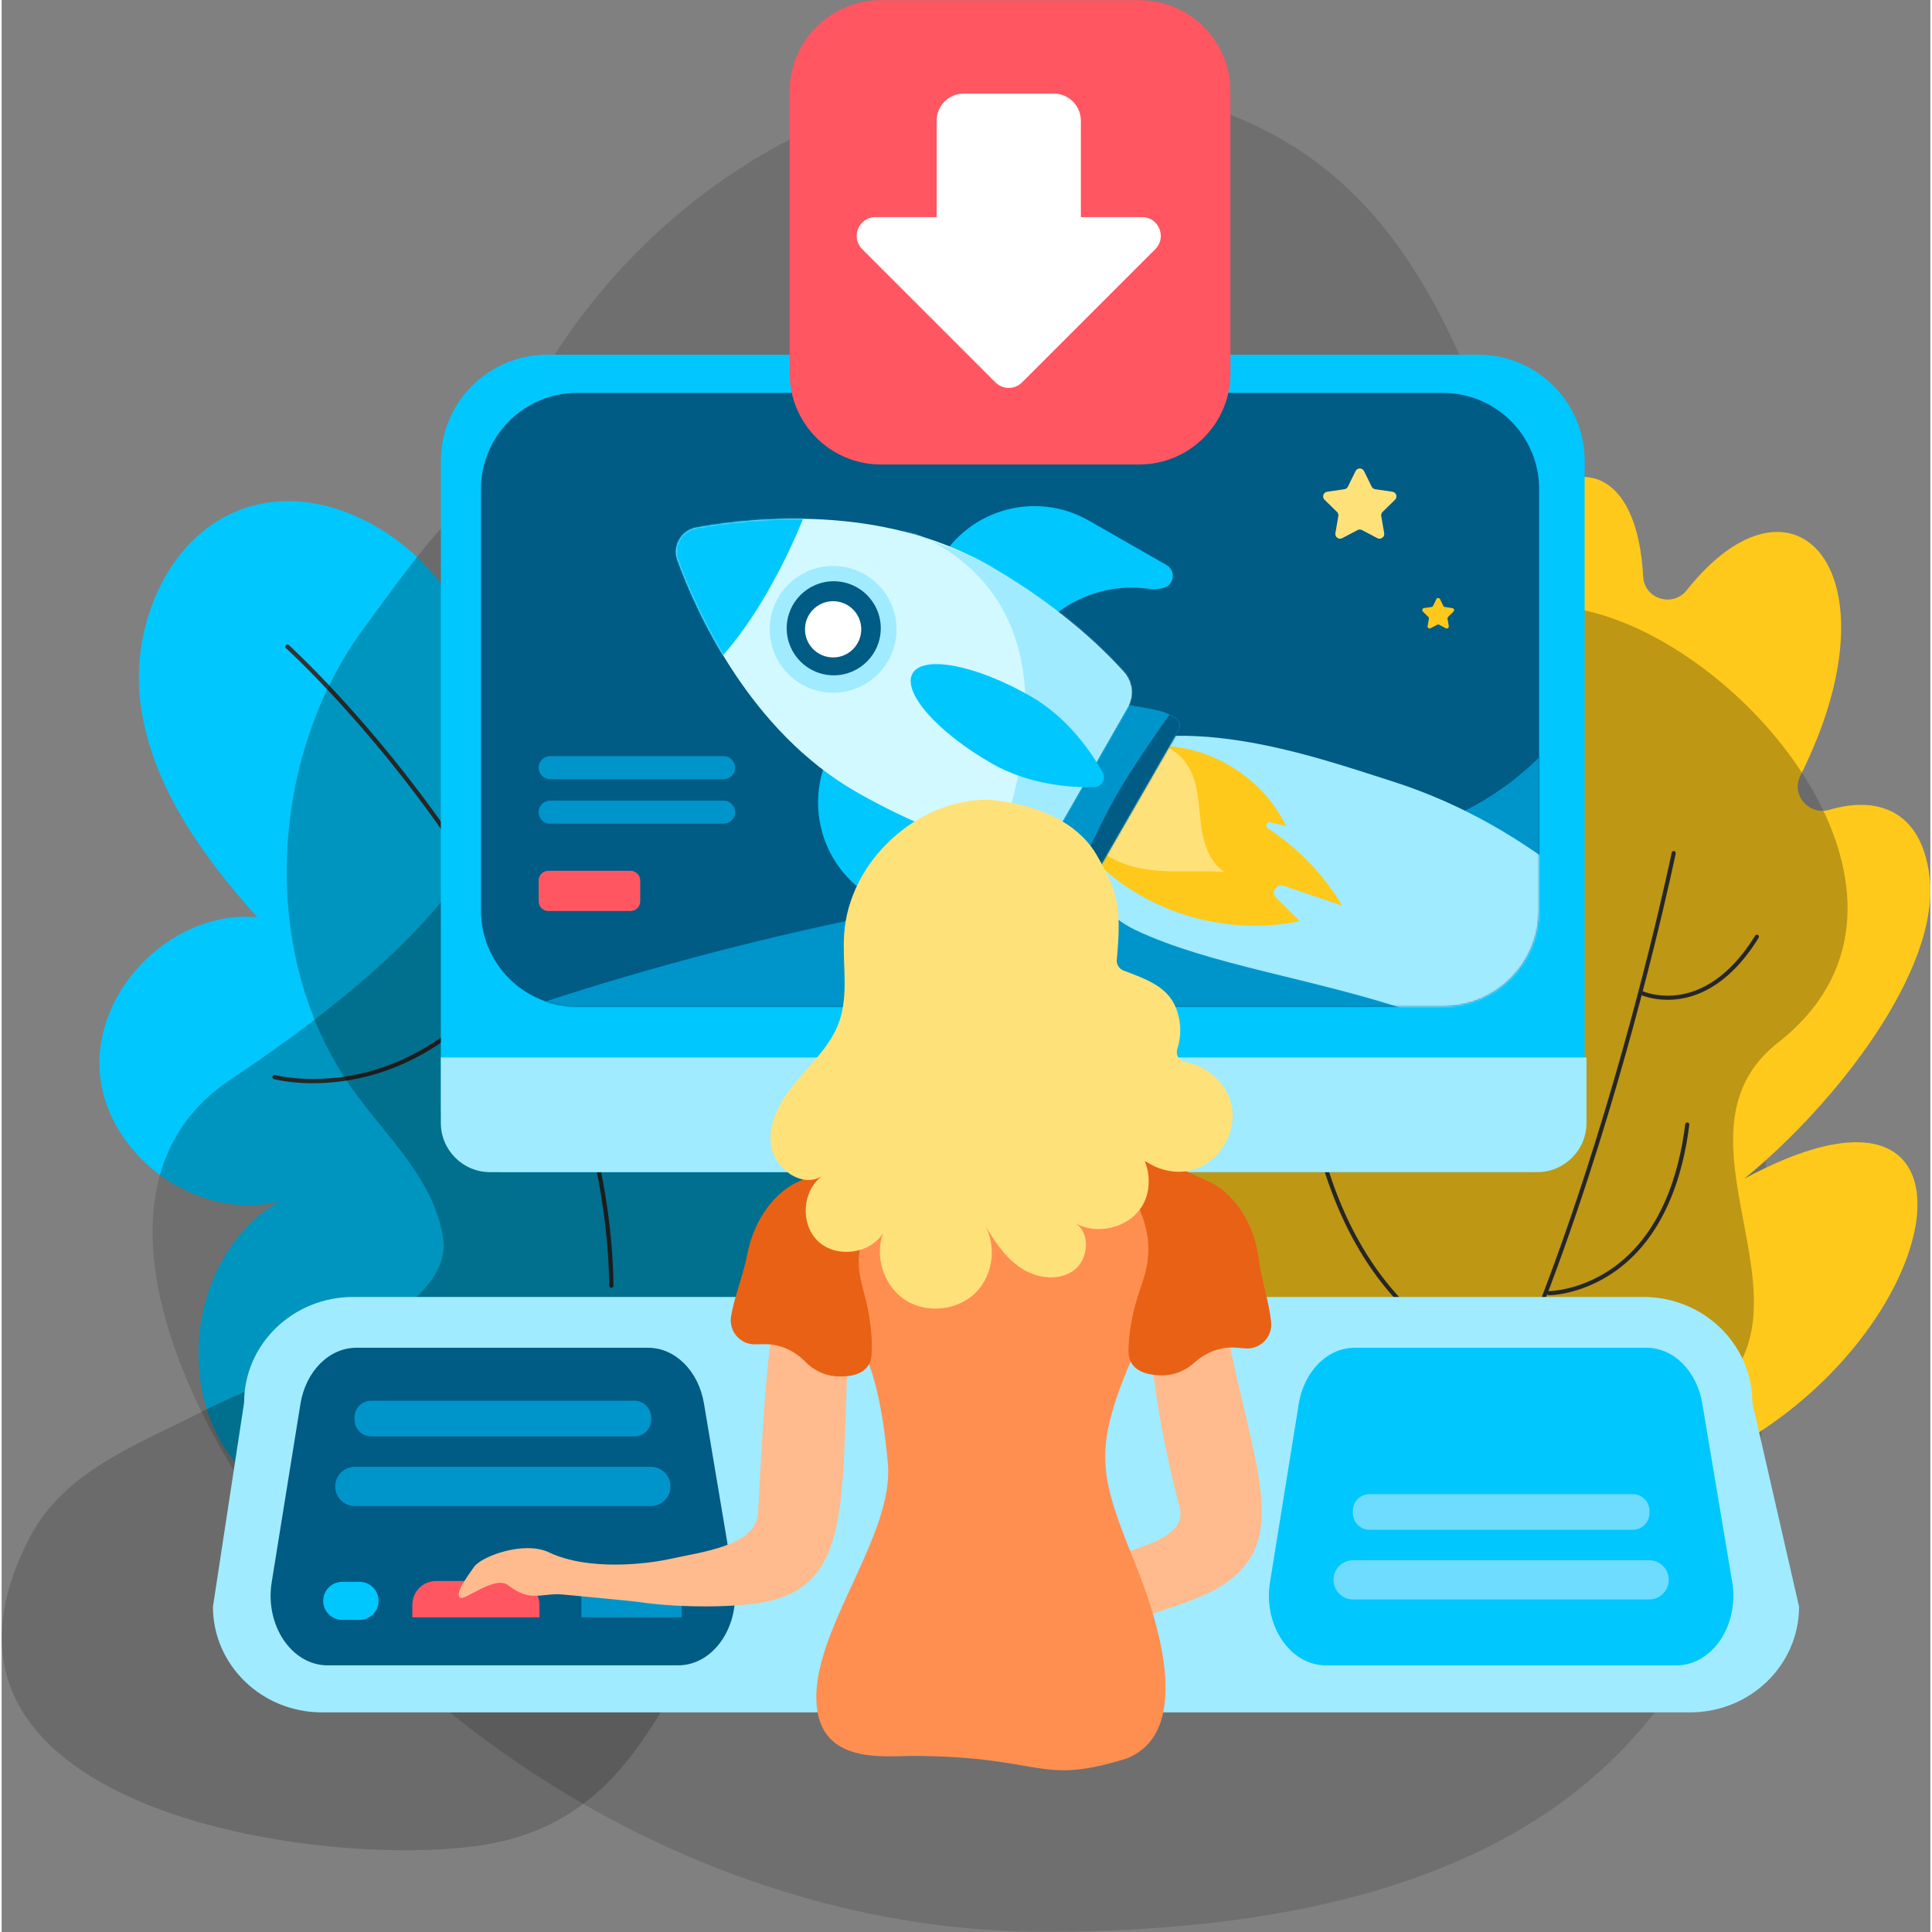 <svg width="400" height="400" viewBox="0 0 1174 1176" fill="none" xmlns="http://www.w3.org/2000/svg">
<rect x="0" y="0" width="1174" height="1176" fill="#808080" stroke="none"/>
<path opacity="0.16" d="M619.92 48.7C504.31 48.7 365.68 129.06 303.48 279.11C253.57 399.51 425.7 466.2 139.19 657.2C47.14 718.57 104.65 857.6 181.56 951.71C295.7 1091.39 467.02 1175.88 634.53 1175.88C928.22 1175.88 1048.11 1057.67 1071.42 871.35C1096.1 674.06 1043.9 556.37 962.46 398.75C884.94 248.72 885.85 48.71 619.92 48.71V48.7Z" fill="white"/>
<path opacity="0.12" d="M612.55 875.79C674.83 872.03 737.54 885.53 799.87 895.56C900.4 911.74 890.69 899.11 987.64 874.01C1150.33 831.9 996.88 700.58 1081.29 634.64C1186.49 552.45 1074.21 406.14 976.09 374.92C865.41 339.7 925.17 484.29 811.59 468.41C748.95 459.65 693.12 419.72 637.05 386.09C553.41 335.92 486.52 277.79 392.79 274.17C299.06 270.56 276.66 305.93 219.94 383.11C163.21 460.28 155.28 581.71 213.99 663.6C234.81 692.65 263.95 718.73 268.8 754.4C275.24 801.74 161.72 838.65 122.77 858.82C83.82 879 38.57 894.86 17.35 935.33C-72.22 1106.14 210.36 1140.44 300.63 1121.67C364.45 1108.4 391.74 1062.31 421.76 1005.03C464.17 924.13 522.98 881.2 612.56 875.8L612.55 875.79Z" fill="white"/>
<path d="M315.01 870.47C285.09 927.91 196.5 942.69 149.56 898.06C102.62 853.43 112.9 764.21 168.75 731.42C119.24 743.73 63.6 703.54 59.73 652.67C55.86 601.8 104.8 553.66 155.6 558.35C122.44 521.22 91.61 478.75 84.68 429.46C77.76 380.17 102.26 323.43 149.81 308.69C190.37 296.11 235.31 317.39 262.89 349.68C290.48 381.97 304.41 423.41 317.73 463.74C310.38 437.97 320.76 408.12 342.51 392.46C364.26 376.81 395.86 376.45 417.97 391.6C441.71 407.88 452.3 438.46 451.81 467.24C451.32 496.02 441.44 523.71 431.68 550.79C432.74 520.75 454.71 492.6 483.6 484.29C512.49 475.98 546.07 488.14 562.93 513.02C579.85 537.98 579.34 571.58 569.03 599.91C558.73 628.25 539.86 652.52 521.29 676.27C544.22 647.86 596.05 669.27 604.99 704.67C613.93 740.07 593.5 776.36 568.73 803.18C520.97 854.9 453.57 888.04 383.45 894.27" fill="#00C7FD"/>
<path d="M371.16 783.87C370.46 783.87 369.89 783.31 369.88 782.6C369.13 734.03 358.33 683.41 337.78 632.15C321.32 591.11 298.62 549.58 270.29 508.71C222.03 439.08 173.54 394.93 173.05 394.5C172.52 394.02 172.48 393.21 172.96 392.69C173.44 392.16 174.25 392.12 174.77 392.6C175.26 393.04 223.93 437.34 272.36 507.2C300.81 548.24 323.62 589.95 340.15 631.17C360.83 682.73 371.7 733.67 372.45 782.57C372.46 783.28 371.89 783.86 371.18 783.87C371.18 783.87 371.17 783.87 371.16 783.87Z" fill="#333333"/>
<path d="M189.48 659.37C175.32 659.37 166.33 657.02 165.76 656.86C165.07 656.68 164.67 655.97 164.85 655.29C165.03 654.61 165.74 654.2 166.42 654.38C166.63 654.44 187.93 659.99 216.64 653.92C243.11 648.33 281.51 631.41 314.06 582.57C314.45 581.98 315.25 581.82 315.84 582.21C316.43 582.6 316.59 583.4 316.2 583.99C283.13 633.6 244.02 650.78 217.04 656.45C206.64 658.64 197.27 659.35 189.47 659.35L189.48 659.37Z" fill="#333333"/>
<path opacity="0.25" d="M619.92 48.7C504.31 48.7 365.68 129.06 303.48 279.11C253.57 399.51 425.7 466.2 139.19 657.2C47.14 718.57 104.65 857.6 181.56 951.71C295.7 1091.39 467.02 1175.88 634.53 1175.88C928.22 1175.88 1048.11 1057.67 1071.42 871.35C1096.1 674.06 1043.9 556.37 962.46 398.75C884.94 248.72 885.85 48.71 619.92 48.71V48.7Z" fill="black"/>
<path d="M848.11 901.13C1138.05 984.45 1276.99 601.03 1060.72 717.49C1116.25 672.18 1180.49 590.01 1173.44 533.23C1168.4 492.66 1141.13 484.48 1112.61 492.9C1100.06 496.61 1089.02 483.8 1094.89 472.1C1156.66 348.93 1091.55 276.36 1025.72 359.25C1017.23 369.94 999.94 364.66 999.2 351.03C992.56 227.61 870.19 303.02 883.29 480.16C879.76 432.42 836.93 380.59 795.34 425.81C757.46 477.62 761.18 544.74 772.05 608.73C760.86 549 681.15 489.07 651.34 569.5C612.19 700.9 703.23 859.49 848.11 901.13Z" fill="#FEC91B"/>
<path d="M1017.77 519.28C1017.77 519.28 943.46 881.53 817.89 1000.72L1017.77 519.28Z" fill="#FEC91B"/>
<path d="M817.9 1001.97C817.57 1001.97 817.24 1001.84 816.99 1001.58C816.51 1001.08 816.54 1000.29 817.04 999.81C845.57 972.73 873.81 930.63 900.97 874.67C922.73 829.85 943.84 776.11 963.73 714.93C997.59 610.74 1016.37 519.92 1016.55 519.02C1016.69 518.34 1017.35 517.91 1018.03 518.05C1018.71 518.19 1019.14 518.85 1019 519.53C1018.81 520.44 1000.02 611.37 966.11 715.69C946.19 776.98 925.03 830.83 903.22 875.76C875.92 931.99 847.5 974.34 818.75 1001.63C818.51 1001.86 818.2 1001.97 817.89 1001.97H817.9Z" fill="#333333"/>
<path d="M805.23 708.729C840.14 823.969 922.95 832.69 922.95 832.69L805.23 708.729Z" fill="#FEC91B"/>
<path d="M922.95 833.94C922.95 833.94 922.86 833.94 922.82 833.94C921.96 833.85 901.53 831.54 876.5 814.98C853.46 799.74 822.19 768.99 804.04 709.1C803.84 708.44 804.21 707.74 804.87 707.54C805.53 707.34 806.23 707.71 806.43 708.37C824.33 767.47 855.1 797.78 877.75 812.8C902.29 829.07 922.88 831.42 923.08 831.44C923.77 831.51 924.26 832.13 924.19 832.81C924.12 833.45 923.58 833.93 922.95 833.93V833.94Z" fill="#333333"/>
<path d="M998.44 604.5C998.44 604.5 1036.69 621.91 1068.41 570.16L998.44 604.5Z" fill="#FEC91B"/>
<path d="M1014.05 608.57C1004.51 608.57 998.25 605.78 997.93 605.64C997.3 605.35 997.03 604.61 997.31 603.99C997.6 603.36 998.34 603.08 998.96 603.37C999.05 603.41 1008.45 607.57 1021.48 605.49C1038.75 602.74 1054.61 590.3 1067.35 569.52C1067.71 568.93 1068.48 568.75 1069.07 569.11C1069.66 569.47 1069.84 570.24 1069.48 570.83C1060.3 585.81 1044.56 604.41 1021.72 607.98C1018.98 608.41 1016.41 608.58 1014.04 608.58L1014.05 608.57Z" fill="#333333"/>
<path d="M941.88 787.15C941.88 787.15 1013.44 787.09 1026.03 684.5L941.88 787.15Z" fill="#FEC91B"/>
<path d="M941.88 788.4C941.19 788.4 940.63 787.84 940.63 787.15C940.63 786.46 941.19 785.9 941.88 785.9C942.06 785.9 959.73 785.71 978.67 773.17C1010.36 752.19 1021.24 713.29 1024.79 684.35C1024.87 683.67 1025.5 683.18 1026.18 683.26C1026.87 683.34 1027.35 683.97 1027.27 684.65C1023.65 714.16 1012.5 753.85 979.93 775.34C960.38 788.24 942.63 788.4 941.89 788.4H941.88Z" fill="#333333"/>
<path opacity="0.25" d="M612.55 875.79C674.83 872.03 737.54 885.53 799.87 895.56C900.4 911.74 890.69 899.11 987.64 874.01C1150.33 831.9 996.88 700.58 1081.29 634.64C1186.49 552.45 1074.21 406.14 976.09 374.92C865.41 339.7 925.17 484.29 811.59 468.41C748.95 459.65 693.12 419.72 637.05 386.09C553.41 335.92 486.52 277.79 392.79 274.17C299.06 270.56 276.66 305.93 219.94 383.11C163.21 460.28 155.28 581.71 213.99 663.6C234.81 692.65 263.95 718.73 268.8 754.4C275.24 801.74 161.72 838.65 122.77 858.82C83.82 879 38.57 894.86 17.35 935.33C-72.22 1106.14 210.36 1140.44 300.63 1121.67C364.45 1108.4 391.74 1062.31 421.76 1005.03C464.17 924.13 522.98 881.2 612.56 875.8L612.55 875.79Z" fill="black"/>
<path d="M332.04 215.899H898.86C934.57 215.899 963.57 244.899 963.57 280.609V673.649C963.57 695.619 945.73 713.459 923.76 713.459H307.15C285.18 713.459 267.34 695.619 267.34 673.649V280.609C267.34 244.899 296.34 215.899 332.05 215.899H332.04Z" fill="#00C7FD"/>
<path d="M267.33 643.67H964.69V683.54C964.69 700.05 951.28 713.46 934.77 713.46H297.26C280.75 713.46 267.34 700.05 267.34 683.54V643.67H267.33Z" fill="#A0EBFF"/>
<path d="M877.29 239.16H350.34C317.993 239.16 291.77 265.383 291.77 297.73V554.22C291.77 586.567 317.993 612.79 350.34 612.79H877.29C909.637 612.79 935.86 586.567 935.86 554.22V297.73C935.86 265.383 909.637 239.16 877.29 239.16Z" fill="#005B85"/>
<path d="M829.27 286.74L833.95 296.23C834.37 297.07 835.17 297.66 836.1 297.8L846.57 299.32C848.92 299.66 849.85 302.54 848.16 304.2L840.58 311.59C839.91 312.25 839.6 313.19 839.76 314.12L841.55 324.55C841.95 326.89 839.5 328.67 837.4 327.57L828.03 322.65C827.2 322.21 826.2 322.21 825.37 322.65L816 327.57C813.9 328.67 811.45 326.89 811.85 324.55L813.64 314.12C813.8 313.19 813.49 312.24 812.82 311.59L805.24 304.2C803.54 302.54 804.48 299.66 806.83 299.32L817.3 297.8C818.23 297.66 819.04 297.08 819.45 296.23L824.13 286.74C825.18 284.61 828.21 284.61 829.26 286.74H829.27Z" fill="#FFE17A"/>
<path d="M875.53 364.69L877.56 368.81C877.74 369.18 878.09 369.43 878.5 369.49L883.05 370.15C884.07 370.3 884.48 371.55 883.74 372.27L880.45 375.48C880.16 375.77 880.02 376.18 880.09 376.58L880.87 381.11C881.04 382.13 879.98 382.9 879.07 382.42L875 380.28C874.64 380.09 874.21 380.09 873.84 380.28L869.77 382.42C868.86 382.9 867.79 382.13 867.97 381.11L868.75 376.58C868.82 376.18 868.69 375.77 868.39 375.48L865.1 372.27C864.36 371.55 864.77 370.3 865.79 370.15L870.34 369.49C870.74 369.43 871.09 369.18 871.28 368.81L873.31 364.69C873.77 363.77 875.08 363.77 875.54 364.69H875.53Z" fill="#FEC91B"/>
<mask id="mask0_40585_13938" style="mask-type:luminance" maskUnits="userSpaceOnUse" x="291" y="239" width="645" height="374">
<path d="M877.29 239.16H350.34C317.993 239.16 291.77 265.383 291.77 297.73V554.22C291.77 586.567 317.993 612.79 350.34 612.79H877.29C909.637 612.79 935.86 586.567 935.86 554.22V297.73C935.86 265.383 909.637 239.16 877.29 239.16Z" fill="white"/>
</mask>
<g mask="url(#mask0_40585_13938)">
<path d="M978.59 348.271C989.16 408.591 944.12 467.221 889.18 494.251C834.23 521.281 771.15 524.541 710.21 530.461C560.99 544.961 413.62 578.381 272.74 629.681C195.2 657.911 111.41 700.241 86.62 778.951C61.94 857.291 109.23 944.28 177.66 989.72C246.09 1035.16 330.71 1047.75 412.52 1055.09C530.68 1065.69 652.02 1067.41 765.42 1032.57C878.82 997.73 984.27 921.51 1030.43 812.22C1076.58 702.93 1049.96 560.521 952.83 492.401" fill="#0095CA"/>
<path d="M1011.18 739.14C1032.19 781.26 1009.85 915.28 1056.45 921.93C1100.78 928.25 1144.82 896.21 1161.04 854.47C1177.26 812.73 1169.44 764.59 1149.42 724.54C1129.4 684.49 1090.14 662.29 1058.33 630.78C991.34 564.43 935.43 503.76 845.55 475.29C799.9 460.83 711.04 428.55 653.26 463.68C610.59 489.62 659.79 551.67 689.88 565.98C780.24 608.97 940.46 597.33 1011.19 739.14H1011.18Z" fill="#A0EBFF"/>
</g>
<path d="M677.51 534.56C708.88 559 751.19 568.82 790.12 560.7L775.76 546.49C772.42 543.19 775.85 537.64 780.3 539.15L815.98 551.27C804.75 532.4 789.11 516.18 770.71 504.2C768.79 502.95 770.08 499.98 772.3 500.53L781.9 502.92C767.68 473.11 735.05 453.09 702.03 453.93C684.82 454.37 663.86 465.13 656.3 481.66C647.04 501.89 662.3 522.72 677.5 534.56H677.51Z" fill="#FEC91B"/>
<path d="M656.17 489.03C654.67 501.26 662.03 513.37 672.24 520.26C682.46 527.15 695.06 529.57 707.36 530.21C719.66 530.86 732.02 529.89 744.31 530.75C734.61 524.48 731.17 512 729.84 500.52C728.51 489.04 728.38 476.9 722.54 466.93C715.98 455.72 702.24 449.2 689.41 451.19C676.58 453.18 665.46 463.56 662.6 476.23L656.16 489.04L656.17 489.03Z" fill="#FFE17A"/>
<path d="M709.08 343.95C714.62 347.12 713.97 355.39 707.97 357.55C705.09 358.59 701.93 358.94 698.77 358.48C669.46 354.18 639.84 367.65 624.03 393.54L561.56 357.81L570.81 341.63C589.08 309.68 629.8 298.6 661.75 316.87L709.09 343.95H709.08Z" fill="#00C7FD"/>
<path d="M577.47 474.99L515 439.26L505.75 455.44C487.48 487.39 498.56 528.1 530.51 546.38L579.93 574.65C583.74 576.83 588.59 575.51 590.77 571.7C592.5 568.68 592.11 564.84 589.68 562.34C567.21 539.12 562.08 503.81 577.48 475L577.47 474.99Z" fill="#00C7FD"/>
<path d="M701.32 431.87L685.23 428.93L636.91 513.41L647.67 525.86C650.69 529.36 654.29 532.33 658.29 534.64C660.88 536.13 664.2 535.24 665.69 532.65L716.62 444.24C718.13 441.63 717.22 438.29 714.61 436.79L714.43 436.69C710.37 434.36 705.93 432.74 701.32 431.89V431.87Z" fill="#0095CA"/>
<mask id="mask1_40585_13938" style="mask-type:luminance" maskUnits="userSpaceOnUse" x="636" y="428" width="82" height="108">
<path d="M701.32 431.87L685.23 428.93L636.91 513.41L647.67 525.86C650.69 529.36 654.29 532.33 658.29 534.64C660.88 536.13 664.2 535.24 665.69 532.65L716.63 444.21C718.13 441.61 717.23 438.29 714.63 436.8L714.42 436.68C710.36 434.35 705.92 432.73 701.31 431.88L701.32 431.87Z" fill="white"/>
</mask>
<g mask="url(#mask1_40585_13938)">
<path d="M723.19 439.72L662.9 545.12L651.77 538.75C651.77 538.75 666.91 504.32 678.99 483.35C690.58 463.23 712.06 433.35 712.06 433.35L723.19 439.72Z" fill="#005B85"/>
</g>
<path d="M685.35 430.54C689.29 423.66 688.39 415.02 683.1 409.13C662.42 386.1 633.77 363.1 599.69 343.6C534.94 306.56 456.55 315.03 422.82 321.17C413.66 322.84 408.22 332.34 411.43 341.08C423.23 373.27 455.67 445.13 520.42 482.17C554.51 501.67 588.85 514.7 619.19 520.85C626.96 522.43 634.85 518.82 638.79 511.94L685.35 430.54Z" fill="#D2F9FF"/>
<mask id="mask2_40585_13938" style="mask-type:luminance" maskUnits="userSpaceOnUse" x="410" y="315" width="278" height="207">
<path d="M685.35 430.54C689.29 423.66 688.39 415.02 683.1 409.13C662.42 386.1 633.77 363.1 599.69 343.6C534.94 306.56 456.55 315.03 422.82 321.17C413.66 322.84 408.22 332.34 411.43 341.08C423.23 373.27 455.67 445.13 520.42 482.17C554.51 501.67 588.85 514.7 619.19 520.85C626.96 522.43 634.85 518.82 638.79 511.94L685.35 430.54Z" fill="white"/>
</mask>
<g mask="url(#mask2_40585_13938)">
<path d="M495.27 264.49C499.19 266.73 501.24 271.23 500.32 275.65C497.52 289.18 489.17 320.03 465.96 360.61C447.29 393.24 427.73 411.79 418.25 419.61C414.9 422.38 410.19 422.78 406.41 420.62L370.6 400.49C365.59 397.62 363.85 391.24 366.72 386.23L445.53 248.44C448.4 243.43 454.78 241.69 459.79 244.56L495.26 264.49H495.27Z" fill="#00C7FD"/>
<path d="M669.211 508.54L720.461 419.56L718.981 410.56L629.671 353.06L529.061 315.5C580.361 328 650.021 368.15 612.701 496.31C601.051 536.32 633.271 527.73 669.211 508.53V508.54Z" fill="#A0EBFF"/>
</g>
<path d="M506.12 421.639C527.427 421.639 544.7 404.367 544.7 383.059C544.7 361.752 527.427 344.479 506.12 344.479C484.813 344.479 467.54 361.752 467.54 383.059C467.54 404.367 484.813 421.639 506.12 421.639Z" fill="#A0EBFF"/>
<path d="M506.49 411.06C522.302 411.06 535.12 398.242 535.12 382.43C535.12 366.618 522.302 353.8 506.49 353.8C490.678 353.8 477.86 366.618 477.86 382.43C477.86 398.242 490.678 411.06 506.49 411.06Z" fill="#005B85"/>
<path d="M506.12 400.179C515.575 400.179 523.24 392.515 523.24 383.059C523.24 373.604 515.575 365.939 506.12 365.939C496.665 365.939 489 373.604 489 383.059C489 392.515 496.665 400.179 506.12 400.179Z" fill="white"/>
<path d="M602.72 464.739C569.59 445.789 547.99 421.249 554.47 409.919C560.95 398.589 593.06 404.769 626.18 423.719C649.25 436.919 663.59 458.319 670.17 470.099C672.41 474.109 669.59 479.04 665 479.14C651.51 479.44 625.79 477.929 602.72 464.739Z" fill="#00C7FD"/>
<path d="M439.49 460.28H333.86C329.994 460.28 326.86 463.414 326.86 467.28V467.29C326.86 471.156 329.994 474.29 333.86 474.29H439.49C443.356 474.29 446.49 471.156 446.49 467.29V467.28C446.49 463.414 443.356 460.28 439.49 460.28Z" fill="#0095CA"/>
<path d="M439.49 487.35H333.86C329.994 487.35 326.86 490.484 326.86 494.35V494.36C326.86 498.226 329.994 501.36 333.86 501.36H439.49C443.356 501.36 446.49 498.226 446.49 494.36V494.35C446.49 490.484 443.356 487.35 439.49 487.35Z" fill="#0095CA"/>
<path d="M382.79 530.05H332.78C329.51 530.05 326.86 532.7 326.86 535.97V548.61C326.86 551.879 329.51 554.53 332.78 554.53H382.79C386.059 554.53 388.71 551.879 388.71 548.61V535.97C388.71 532.7 386.059 530.05 382.79 530.05Z" fill="#FF5662"/>
<path d="M1027.77 1042.31H194.94C158.31 1042.31 128.62 1013.5 128.62 977.96L147.58 853.8C147.58 818.26 177.27 789.45 213.9 789.45H999.32C1035.95 789.45 1065.64 818.26 1065.64 853.8L1094.08 977.96C1094.08 1013.5 1064.39 1042.31 1027.76 1042.31H1027.77Z" fill="#A0EBFF"/>
<path d="M1019.4 1013.69H806.08C784.24 1013.69 767.83 989.31 772.05 963.12L789.55 854.56C792.75 834.7 807.01 820.38 823.58 820.38H1001.19C1017.66 820.38 1031.86 834.53 1035.16 854.25L1053.37 962.81C1057.78 989.09 1041.35 1013.69 1019.4 1013.69Z" fill="#00C7FD"/>
<path d="M992.85 909.46H832.64C827.024 909.46 822.47 914.013 822.47 919.63V921.01C822.47 926.627 827.024 931.18 832.64 931.18H992.85C998.467 931.18 1003.02 926.627 1003.02 921.01V919.63C1003.02 914.013 998.467 909.46 992.85 909.46Z" fill="#6DDCFF"/>
<path d="M1002.83 949.689H822.64C816.04 949.689 810.69 955.04 810.69 961.64C810.69 968.239 816.04 973.589 822.64 973.589H1002.83C1009.43 973.589 1014.78 968.239 1014.78 961.64C1014.78 955.04 1009.43 949.689 1002.83 949.689Z" fill="#6DDCFF"/>
<path d="M411.73 1013.69H198.41C176.57 1013.69 160.16 989.31 164.38 963.12L181.88 854.56C185.08 834.7 199.34 820.38 215.91 820.38H393.52C409.99 820.38 424.19 834.53 427.49 854.25L445.7 962.81C450.11 989.09 433.68 1013.69 411.73 1013.69Z" fill="#005B85"/>
<path d="M385.18 852.6H224.97C219.353 852.6 214.8 857.153 214.8 862.77V864.15C214.8 869.766 219.353 874.32 224.97 874.32H385.18C390.797 874.32 395.35 869.766 395.35 864.15V862.77C395.35 857.153 390.797 852.6 385.18 852.6Z" fill="#0095CA"/>
<path d="M395.17 892.84H214.98C208.38 892.84 203.03 898.19 203.03 904.79C203.03 911.39 208.38 916.74 214.98 916.74H395.17C401.77 916.74 407.12 911.39 407.12 904.79C407.12 898.19 401.77 892.84 395.17 892.84Z" fill="#0095CA"/>
<path d="M264.49 962.33H312.83C320.85 962.33 327.35 968.84 327.35 976.85V984.44H249.97V976.85C249.97 968.83 256.48 962.33 264.49 962.33Z" fill="#FF5662"/>
<path d="M217.85 962.85H207.32C200.925 962.85 195.74 968.034 195.74 974.43C195.74 980.825 200.925 986.01 207.32 986.01H217.85C224.246 986.01 229.43 980.825 229.43 974.43C229.43 968.034 224.246 962.85 217.85 962.85Z" fill="#00C7FD"/>
<path d="M413.95 961.27H352.88V984.43H413.95V961.27Z" fill="#0095CA"/>
<path d="M466.23 974.83C449.42 978.62 412.06 978.87 388.01 975.13C385.31 974.71 355.15 971.83 341.78 970.59C328.42 969.35 322.29 975.75 308.38 964.98C300.1 958.57 281.68 974.82 278.99 972.46C275.76 969.63 283.53 959.63 287.54 953.76C291.78 947.54 317.79 937.58 333.23 944.94C357.05 956.29 392.7 952.05 406.71 948.95C426.32 944.61 459.36 940.94 460.42 920.88C461.99 891.24 464.85 835.47 468.44 815.08C485.01 720.77 517.54 753.86 514.78 830.34C511.59 918.62 514.91 963.86 466.24 974.84L466.23 974.83Z" fill="#FFBB8D"/>
<path d="M738.47 967.71C723.4 976.08 679.91 989.64 662.44 990.62C644.96 991.6 628.45 1005 627.38 987.52C626.15 967.47 649.11 956.4 668.05 949.74C687 943.07 722.18 937.26 717.11 917.82C670.45 738.91 727.37 717.27 745.81 810.26C762.99 896.91 786.69 940.92 738.48 967.71H738.47Z" fill="#FFBB8D"/>
<path d="M495.91 1030.93C494.53 1075.15 536.84 1068.7 556.01 1068.82C635.02 1069.33 630.84 1087.12 684.73 1070.4C727.67 1053.42 701.44 980.38 690.39 952.81C667.98 896.89 663.3 883.35 690.06 822.16C700.86 797.469 725.81 762.1 712.59 732.81C695.16 694.2 602.37 688.96 572.04 696.47C536.27 705.32 509.26 708.15 514.63 785.19C517.11 820.83 532.93 817.07 539.45 890.96C543.16 933.06 497.28 987.47 495.93 1030.93H495.91Z" fill="#FF8F51"/>
<path d="M488.59 717.73C469.76 724.48 457.68 743.74 453.9 763.38C451.33 776.74 446.11 788.72 444.01 801.23C442.49 810.26 449.52 818.47 458.68 818.29C460.54 818.25 462.45 818.23 464.34 818.2C473.77 818.06 482.61 822.14 489.18 828.89C494.04 833.89 500.66 837.22 507.63 837.72C519.25 838.56 529.22 835.35 529.61 823.71C530.17 806.95 527.08 795.23 523.53 781.37C514.93 747.73 539.58 744.52 532.11 731.09C524.37 717.17 502.41 712.78 488.58 717.73H488.59Z" fill="#E96115"/>
<path d="M733.35 718.56C751.73 726.45 762.61 746.41 765.18 766.25C766.93 779.74 771.4 792.02 772.73 804.63C773.69 813.74 766.17 821.5 757.04 820.76C755.18 820.61 753.28 820.47 751.4 820.32C742 819.6 732.93 823.13 725.95 829.47C720.79 834.16 713.98 837.08 706.99 837.16C695.34 837.29 685.58 833.47 685.91 821.83C686.37 805.07 689.97 793.49 694.57 779.94C707.33 742.38 679.81 725.4 688.09 712.45C696.67 699.03 719.85 712.76 733.35 718.55V718.56Z" fill="#E96115"/>
<path d="M600.78 486.74C556.75 486.52 515.92 524.41 512.85 568.33C511.59 586.42 515.85 605.3 509.66 622.34C504.7 635.98 493.76 646.38 484.38 657.44C474.99 668.5 466.52 682.09 468.2 696.5C469.88 710.91 486.75 723.49 499.2 716.02C487.1 725.07 486.04 745.45 497.13 755.71C508.22 765.97 528.45 763.34 536.54 750.58C531.11 765.19 537.2 783.21 550.38 791.53C563.56 799.85 582.44 797.6 593.3 786.42C604.16 775.24 605.84 756.29 597.13 743.37C603.17 753.53 609.47 763.99 619.06 770.91C628.65 777.83 642.49 780.3 652.21 773.58C661.94 766.86 663.1 749.56 652.65 744.02C665.98 752.27 685.59 747.76 693.96 734.5C702.33 721.25 697.98 701.6 684.8 693.11C691.36 708.26 710.2 716.83 725.93 711.82C741.66 706.8 752.06 688.9 748.63 672.75C745.8 659.41 733.85 648.81 720.53 646.55C716.72 645.9 714.45 642.16 715.64 638.48C718.5 629.62 717.93 619.62 713.78 611.27C708.02 599.65 694.72 595.29 682.71 590.7C680.32 589.79 678.53 586.96 678.77 584.41C681.93 550.54 678.96 542.01 666.46 520.29C658.27 506.07 639.34 490.46 600.78 486.75" fill="#FFE17A"/>
<path d="M535.2 282.729H692.42C723.094 282.729 747.96 257.863 747.96 227.189V55.669C747.96 24.996 723.094 0.129 692.42 0.129H535.2C504.526 0.129 479.66 24.996 479.66 55.669V227.189C479.66 257.863 504.526 282.729 535.2 282.729Z" fill="#FF5662"/>
<path d="M523.83 151.669L604.93 232.769C609.4 237.239 616.64 237.239 621.11 232.769L702.21 151.669C709.42 144.459 704.31 132.139 694.12 132.139H656.92V73.48C656.92 64.37 649.53 56.98 640.42 56.98H585.62C576.51 56.98 569.12 64.37 569.12 73.48V132.139H531.92C521.73 132.139 516.63 144.459 523.83 151.669Z" fill="white"/>
</svg>
